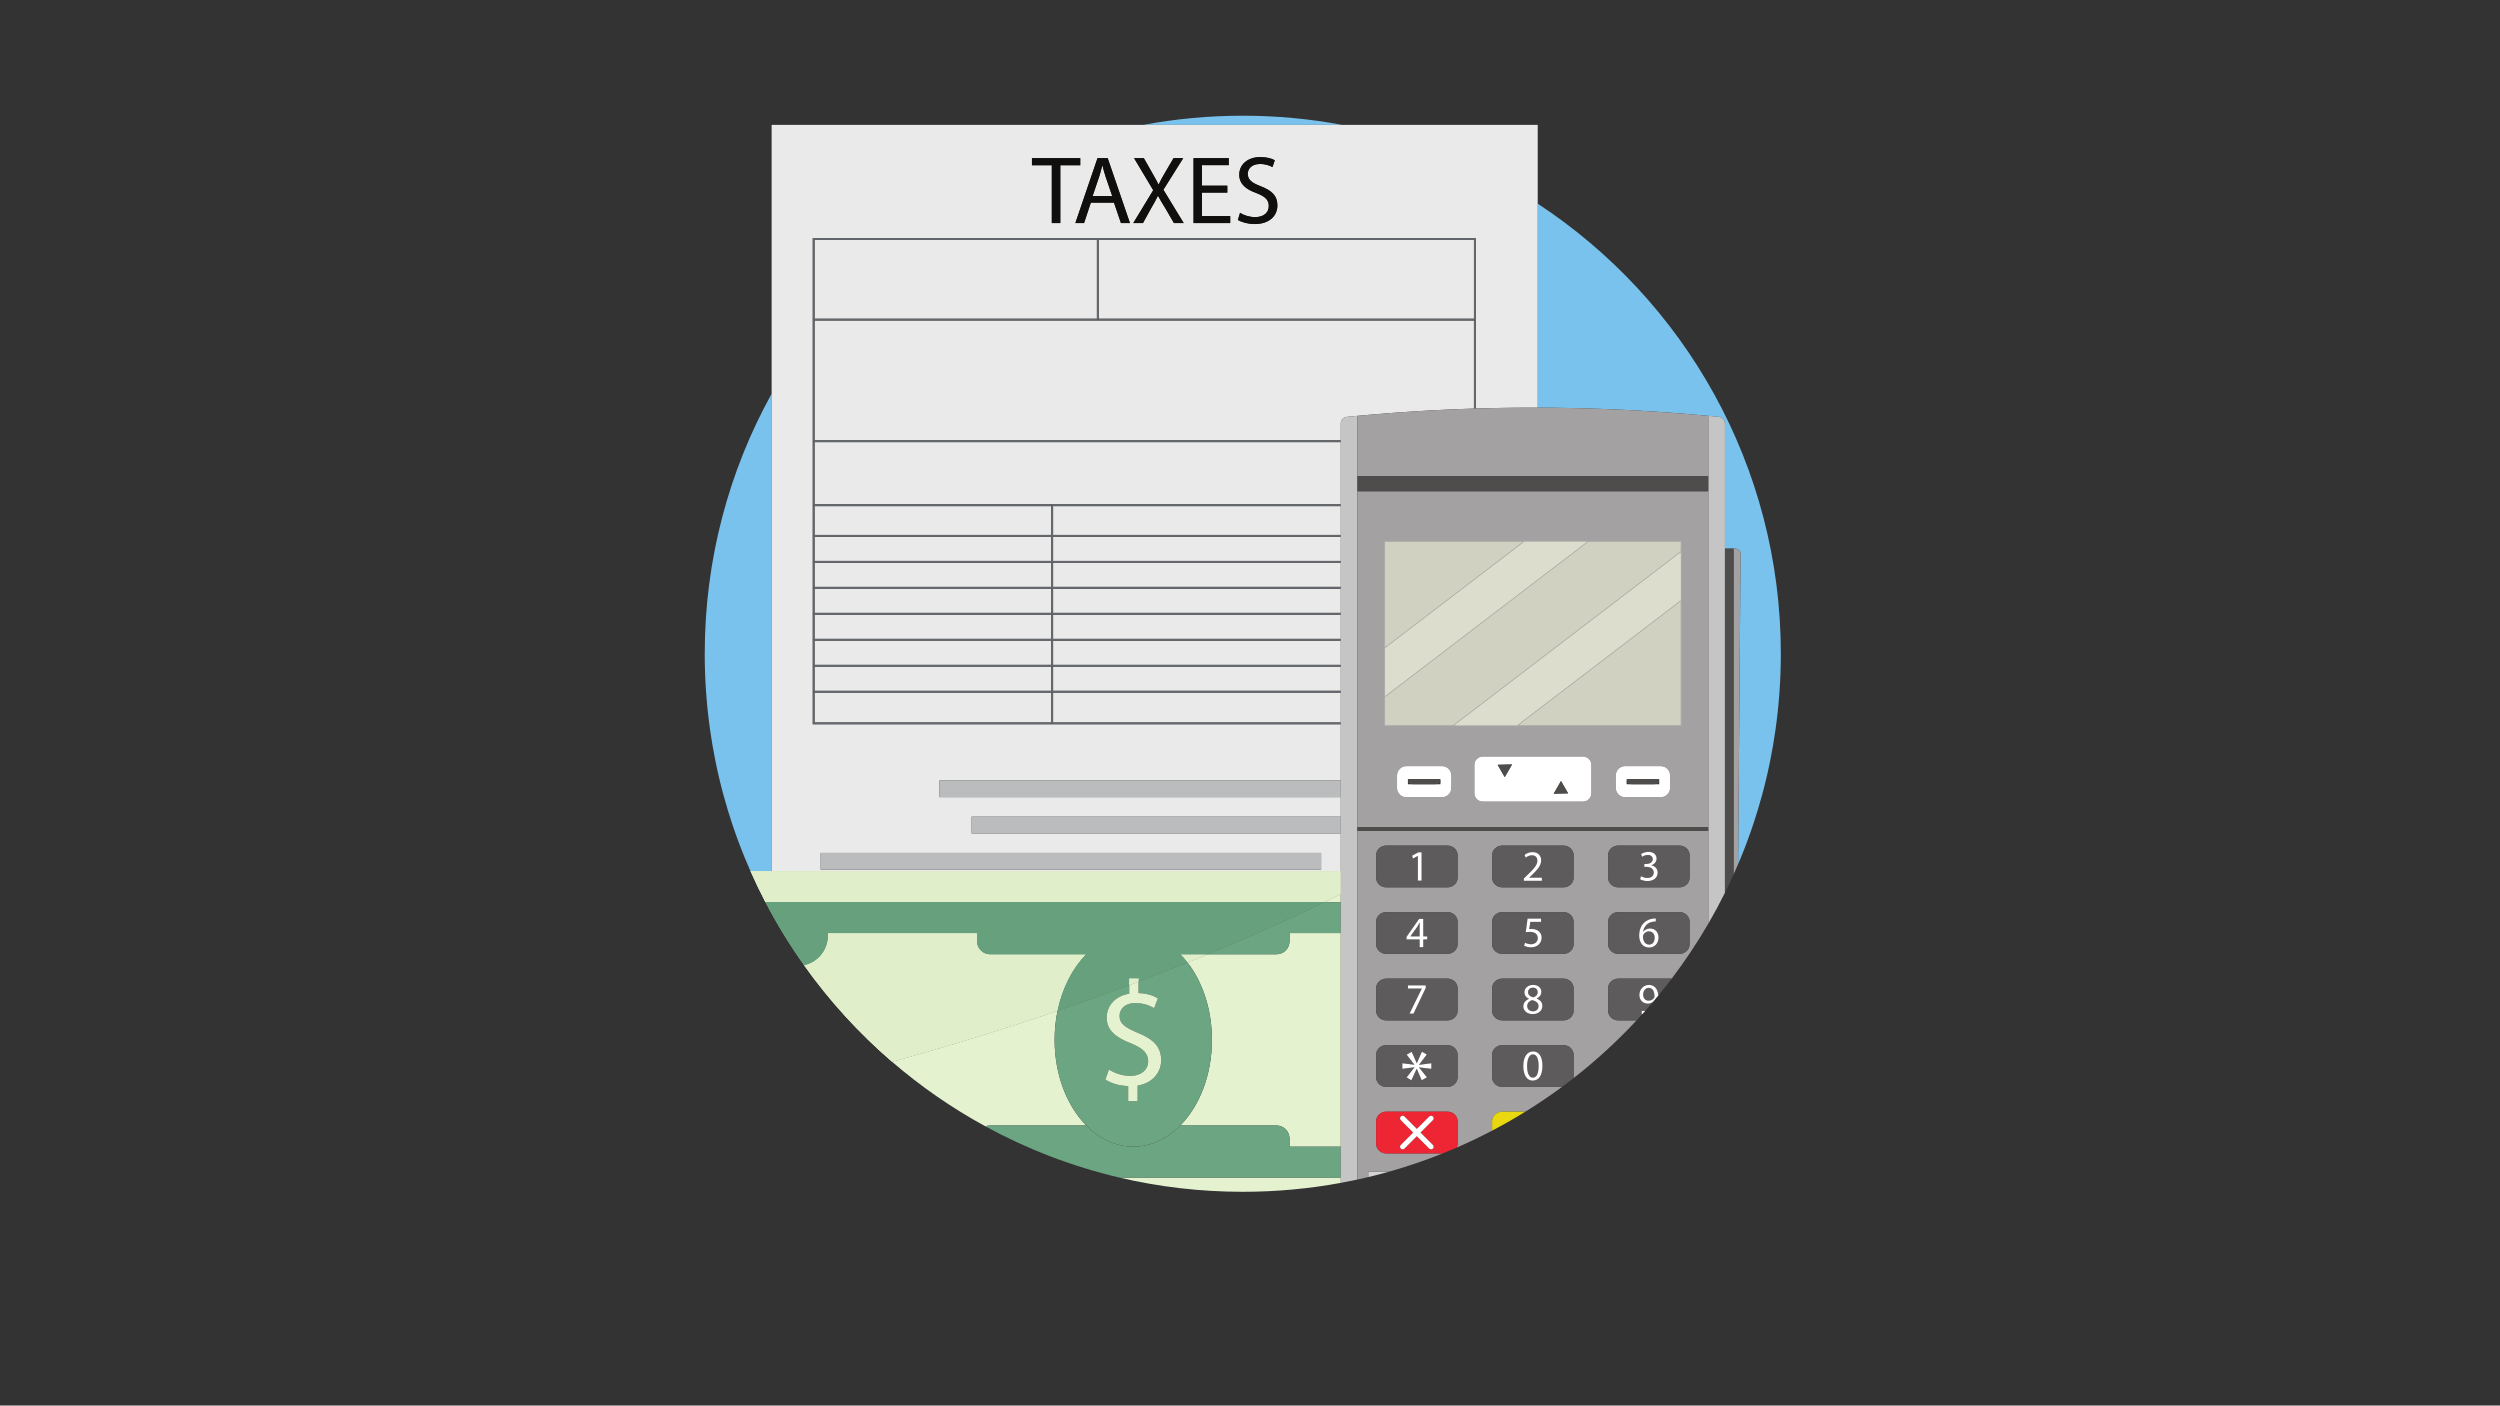 <svg xmlns="http://www.w3.org/2000/svg" xmlns:xlink="http://www.w3.org/1999/xlink" width="1366" zoomAndPan="magnify" viewBox="0 0 1024.5 576" height="768" preserveAspectRatio="xMidYMid meet" version="1.0"><rect x="0" y="0" width="1024.5" height="576" fill="#333333" stroke="none"/><defs><clipPath id="c636b53e4c"><path d="M 468 47.426 L 551 47.426 L 551 52 L 468 52 Z M 468 47.426 " clip-rule="nonzero"/></clipPath><clipPath id="1484262627"><path d="M 288.812 161 L 317 161 L 317 357 L 288.812 357 Z M 288.812 161 " clip-rule="nonzero"/></clipPath><clipPath id="a1ce6cc7bf"><path d="M 630 83 L 729.812 83 L 729.812 355 L 630 355 Z M 630 83 " clip-rule="nonzero"/></clipPath><clipPath id="908861d339"><path d="M 458 482 L 550 482 L 550 488.426 L 458 488.426 Z M 458 482 " clip-rule="nonzero"/></clipPath><clipPath id="ea2ee7bb4a"><path d="M 307.52 356.66 L 549.816 356.66 L 549.816 369.883 L 307.52 369.883 Z M 307.52 356.66 " clip-rule="nonzero"/></clipPath><clipPath id="98d0972f67"><path d="M 542.664 369.688 L 313.648 369.688 C 311.48 365.531 309.445 361.297 307.543 356.992 L 549.453 356.992 C 549.453 360.109 549.453 363.23 549.453 366.348 C 547.215 367.461 544.953 368.574 542.664 369.688 " clip-rule="nonzero"/></clipPath></defs><g clip-path="url(#c636b53e4c)"><path fill="#79c2ed" d="M 509.289 47.418 C 495.367 47.418 481.75 48.707 468.543 51.176 L 550.035 51.176 C 536.828 48.707 523.211 47.418 509.289 47.418 " fill-opacity="1" fill-rule="nonzero"/></g><g clip-path="url(#1484262627)"><path fill="#79c2ed" d="M 316.215 161.348 C 298.746 192.934 288.797 229.258 288.797 267.906 C 288.797 278.539 289.555 288.996 291.008 299.23 C 291.59 303.324 292.289 307.387 293.094 311.406 C 293.113 311.512 293.133 311.613 293.152 311.719 C 293.293 312.406 293.434 313.094 293.582 313.781 C 293.613 313.938 293.648 314.098 293.68 314.254 C 293.824 314.918 293.969 315.574 294.113 316.234 C 294.156 316.414 294.195 316.594 294.234 316.773 C 294.383 317.422 294.531 318.07 294.684 318.711 C 294.727 318.898 294.773 319.082 294.816 319.266 C 294.969 319.914 295.129 320.559 295.289 321.203 C 295.328 321.375 295.375 321.547 295.418 321.719 C 295.582 322.379 295.75 323.039 295.922 323.695 C 295.957 323.832 295.992 323.969 296.027 324.105 C 296.211 324.801 296.395 325.496 296.586 326.188 C 296.598 326.234 296.613 326.281 296.625 326.332 C 297.695 330.242 298.875 334.113 300.152 337.934 C 300.172 337.984 300.188 338.039 300.207 338.09 C 300.434 338.766 300.664 339.438 300.895 340.105 C 300.941 340.242 300.988 340.379 301.035 340.512 C 301.258 341.145 301.48 341.777 301.707 342.406 C 301.766 342.574 301.828 342.742 301.887 342.914 C 302.109 343.523 302.332 344.133 302.559 344.742 C 302.629 344.926 302.695 345.109 302.766 345.293 C 302.992 345.895 303.219 346.496 303.453 347.098 C 303.52 347.277 303.59 347.457 303.66 347.633 C 303.895 348.246 304.133 348.852 304.375 349.461 C 304.438 349.617 304.5 349.773 304.562 349.926 C 304.816 350.559 305.07 351.188 305.328 351.812 C 305.371 351.922 305.414 352.023 305.461 352.129 C 306.133 353.762 306.828 355.383 307.543 356.992 L 316.215 356.992 L 316.215 161.348 " fill-opacity="1" fill-rule="nonzero"/></g><g clip-path="url(#a1ce6cc7bf)"><path fill="#79c2ed" d="M 630.156 83.465 L 630.156 167.059 C 631.059 167.062 631.965 167.062 632.871 167.066 C 633.164 167.07 633.457 167.074 633.746 167.074 C 635.004 167.086 636.258 167.094 637.516 167.109 C 637.992 167.117 638.465 167.125 638.945 167.133 C 640.016 167.148 641.09 167.16 642.168 167.184 C 642.715 167.191 643.262 167.203 643.809 167.215 C 644.812 167.234 645.816 167.258 646.816 167.281 C 647.402 167.293 647.988 167.312 648.57 167.324 C 649.539 167.352 650.508 167.379 651.473 167.406 C 652.082 167.426 652.684 167.445 653.289 167.465 C 654.234 167.496 655.18 167.527 656.129 167.562 C 656.75 167.586 657.367 167.609 657.988 167.633 C 658.922 167.668 659.852 167.707 660.785 167.746 C 661.414 167.773 662.043 167.801 662.668 167.828 C 663.598 167.871 664.523 167.914 665.449 167.957 C 666.078 167.988 666.707 168.02 667.34 168.051 C 668.266 168.098 669.195 168.148 670.121 168.199 C 670.746 168.234 671.371 168.27 671.996 168.305 C 672.934 168.355 673.871 168.414 674.809 168.469 C 675.422 168.508 676.031 168.543 676.641 168.582 C 677.598 168.641 678.555 168.707 679.512 168.77 C 680.105 168.809 680.699 168.848 681.293 168.887 C 682.277 168.957 683.262 169.027 684.246 169.098 C 684.809 169.141 685.371 169.18 685.934 169.223 C 686.973 169.301 688.012 169.383 689.043 169.465 C 689.559 169.504 690.066 169.543 690.574 169.586 C 691.707 169.68 692.844 169.773 693.98 169.871 C 694.391 169.906 694.801 169.941 695.211 169.977 C 696.605 170.098 697.992 170.223 699.387 170.352 C 699.539 170.367 699.691 170.379 699.844 170.395 C 699.914 170.402 699.984 170.406 700.055 170.414 C 701.559 170.555 703.07 170.699 704.574 170.852 C 705.824 170.973 706.859 172.191 706.879 173.551 C 706.879 190.637 706.879 207.723 706.879 224.809 L 710.988 224.809 C 712.234 224.809 713.277 225.688 713.297 226.762 L 712.273 354.152 C 712.559 353.484 712.84 352.809 713.117 352.137 C 713.16 352.027 713.207 351.922 713.254 351.812 C 713.512 351.188 713.766 350.559 714.012 349.934 C 714.078 349.773 714.141 349.617 714.203 349.457 C 714.449 348.852 714.688 348.242 714.922 347.633 C 714.988 347.457 715.059 347.277 715.129 347.102 C 715.359 346.5 715.59 345.895 715.816 345.289 C 715.883 345.109 715.949 344.926 716.02 344.746 C 716.246 344.137 716.473 343.527 716.688 342.914 C 716.754 342.742 716.812 342.574 716.875 342.402 C 717.102 341.773 717.324 341.145 717.547 340.516 C 717.59 340.379 717.637 340.238 717.688 340.102 C 717.918 339.434 718.148 338.762 718.375 338.094 C 718.395 338.039 718.41 337.98 718.43 337.922 C 719.707 334.105 720.883 330.238 721.957 326.332 C 721.965 326.281 721.984 326.234 721.992 326.188 C 722.184 325.496 722.367 324.797 722.555 324.102 C 722.59 323.965 722.625 323.832 722.66 323.699 C 722.832 323.039 722.996 322.379 723.164 321.723 C 723.207 321.547 723.25 321.375 723.293 321.203 C 723.453 320.559 723.613 319.914 723.762 319.266 C 723.812 319.082 723.852 318.898 723.895 318.711 C 724.047 318.066 724.199 317.422 724.344 316.773 C 724.387 316.594 724.426 316.414 724.469 316.23 C 724.609 315.574 724.758 314.918 724.898 314.258 C 724.93 314.098 724.965 313.938 725 313.777 C 725.145 313.09 725.289 312.406 725.426 311.719 C 725.445 311.613 725.465 311.512 725.488 311.406 C 726.293 307.387 726.988 303.324 727.57 299.23 C 729.027 288.996 729.785 278.539 729.785 267.906 C 729.785 190.758 690.16 122.867 630.156 83.465 " fill-opacity="1" fill-rule="nonzero"/></g><path fill="#e9eae9" d="M 339.277 219.211 L 430.793 219.211 L 430.793 207.422 L 333.824 207.422 L 333.824 219.211 L 339.277 219.211 " fill-opacity="1" fill-rule="nonzero"/><path fill="#e9eae9" d="M 339.277 240.504 L 430.793 240.504 L 430.793 230.617 L 333.824 230.617 L 333.824 240.504 L 339.277 240.504 " fill-opacity="1" fill-rule="nonzero"/><path fill="#e9eae9" d="M 556.488 170.395 C 556.641 170.379 556.793 170.367 556.949 170.352 C 558.336 170.223 559.73 170.098 561.121 169.977 C 561.531 169.941 561.941 169.906 562.352 169.871 C 563.488 169.773 564.621 169.68 565.758 169.586 C 566.27 169.543 566.777 169.504 567.285 169.465 C 568.324 169.383 569.359 169.301 570.398 169.223 C 570.961 169.18 571.523 169.141 572.086 169.098 C 573.07 169.027 574.055 168.957 575.039 168.887 C 575.633 168.848 576.227 168.809 576.82 168.77 C 577.777 168.707 578.734 168.641 579.691 168.582 C 580.301 168.543 580.914 168.508 581.527 168.469 C 582.465 168.414 583.398 168.355 584.336 168.305 C 584.961 168.27 585.59 168.234 586.215 168.199 C 587.141 168.148 588.07 168.098 588.996 168.051 C 589.625 168.02 590.254 167.988 590.883 167.957 C 591.812 167.914 592.738 167.871 593.664 167.828 C 594.293 167.801 594.918 167.773 595.547 167.746 C 596.48 167.707 597.414 167.668 598.344 167.633 C 598.965 167.609 599.586 167.586 600.203 167.562 C 601.148 167.527 602.098 167.496 603.043 167.465 C 603.367 167.457 603.695 167.441 604.023 167.434 L 604.023 131.367 L 333.824 131.367 L 333.824 180.422 L 549.453 180.422 C 549.453 178.133 549.453 175.84 549.453 173.551 C 549.473 172.191 550.512 170.973 551.758 170.852 C 553.266 170.699 554.773 170.555 556.277 170.414 C 556.348 170.406 556.418 170.402 556.488 170.395 " fill-opacity="1" fill-rule="nonzero"/><path fill="#e9eae9" d="M 339.656 296.055 L 430.793 296.055 L 430.793 283.855 L 333.824 283.855 L 333.824 296.055 L 339.656 296.055 " fill-opacity="1" fill-rule="nonzero"/><path fill="#e9eae9" d="M 339.277 251.152 L 430.793 251.152 L 430.793 241.266 L 333.824 241.266 L 333.824 251.152 L 339.277 251.152 " fill-opacity="1" fill-rule="nonzero"/><path fill="#e9eae9" d="M 339.277 261.801 L 430.793 261.801 L 430.793 251.914 L 333.824 251.914 L 333.824 261.801 L 339.277 261.801 " fill-opacity="1" fill-rule="nonzero"/><path fill="#e9eae9" d="M 339.277 283.098 L 430.793 283.098 L 430.793 273.207 L 333.824 273.207 L 333.824 283.098 L 339.277 283.098 " fill-opacity="1" fill-rule="nonzero"/><path fill="#e9eae9" d="M 604.023 130.609 L 604.023 98.324 L 450.27 98.324 L 450.27 130.609 L 604.023 130.609 " fill-opacity="1" fill-rule="nonzero"/><path fill="#e9eae9" d="M 339.277 130.609 L 449.508 130.609 L 449.508 98.324 L 333.824 98.324 L 333.824 130.609 L 339.277 130.609 " fill-opacity="1" fill-rule="nonzero"/><path fill="#e9eae9" d="M 339.277 272.449 L 430.793 272.449 L 430.793 262.562 L 333.824 262.562 L 333.824 272.449 L 339.277 272.449 " fill-opacity="1" fill-rule="nonzero"/><path fill="#e9eae9" d="M 428.727 64.797 L 442.691 64.797 L 442.691 67.719 L 434.52 67.719 L 434.52 91.418 L 431.027 91.418 L 431.027 67.719 L 422.895 67.719 L 422.895 64.797 L 428.727 64.797 M 472.273 71.035 C 473.262 72.773 474.016 74.121 474.73 75.539 L 474.852 75.539 C 475.605 73.961 476.277 72.734 477.27 71.035 L 480.922 64.797 L 484.891 64.797 L 476.754 77.754 L 485.086 91.418 L 481.082 91.418 L 477.668 85.535 C 476.277 83.281 475.406 81.82 474.574 80.281 L 474.496 80.281 C 473.738 81.82 472.984 83.242 471.598 85.574 L 468.383 91.418 L 464.414 91.418 L 472.59 77.949 L 464.734 64.797 L 468.738 64.797 L 472.273 71.035 M 490.723 64.797 L 503.551 64.797 L 503.551 67.68 L 492.559 67.68 L 492.559 76.094 L 502.953 76.094 L 502.953 78.938 L 492.559 78.938 L 492.559 88.539 L 504.145 88.539 L 504.145 91.418 L 489.109 91.418 L 489.109 64.797 L 490.723 64.797 M 516.492 64.363 C 519.23 64.363 521.215 64.996 522.406 65.664 L 521.453 68.469 C 520.582 67.992 518.797 67.203 516.375 67.203 C 512.727 67.203 511.336 69.379 511.336 71.195 C 511.336 73.684 512.961 74.906 516.652 76.328 C 521.176 78.066 523.477 80.242 523.477 84.148 C 523.477 88.262 520.422 91.816 514.113 91.816 C 511.535 91.816 508.719 91.066 507.289 90.117 L 508.16 87.234 C 509.711 88.184 511.969 88.973 514.352 88.973 C 517.883 88.973 519.945 87.117 519.945 84.43 C 519.945 81.941 518.516 80.516 514.906 79.137 C 510.543 77.594 507.844 75.344 507.844 71.59 C 507.844 67.441 511.297 64.363 516.492 64.363 M 459.367 91.418 L 456.508 83.047 L 447.023 83.047 L 444.25 91.418 L 440.676 91.418 L 449.762 64.797 L 453.93 64.797 L 463.055 91.418 L 459.367 91.418 M 336.309 349.539 L 541.391 349.539 L 541.391 356.383 L 336.309 356.383 L 336.309 349.539 M 549.453 356.992 C 549.453 351.836 549.453 346.68 549.453 341.527 L 398.176 341.527 L 398.176 334.68 L 549.453 334.68 C 549.453 332.008 549.453 329.336 549.453 326.664 L 385 326.664 L 385 319.82 L 549.453 319.82 C 549.453 312.152 549.453 304.484 549.453 296.816 L 333.062 296.816 L 333.062 97.562 L 604.785 97.562 L 604.785 167.41 L 604.859 167.406 C 605.824 167.379 606.793 167.352 607.762 167.324 C 608.348 167.312 608.93 167.293 609.516 167.281 C 610.52 167.258 611.52 167.234 612.523 167.215 C 613.07 167.203 613.617 167.191 614.168 167.184 C 615.242 167.16 616.316 167.148 617.391 167.133 C 617.867 167.125 618.344 167.117 618.816 167.109 C 620.074 167.094 621.328 167.086 622.586 167.074 C 622.879 167.074 623.172 167.07 623.465 167.066 C 625.695 167.055 627.926 167.051 630.156 167.059 L 630.156 51.176 L 316.215 51.176 L 316.215 356.992 L 549.453 356.992 " fill-opacity="1" fill-rule="nonzero"/><path fill="#e9eae9" d="M 339.277 229.859 L 430.793 229.859 L 430.793 219.973 L 333.824 219.973 L 333.824 229.859 L 339.277 229.859 " fill-opacity="1" fill-rule="nonzero"/><path fill="#e9eae9" d="M 339.277 181.184 L 333.824 181.184 L 333.824 206.66 L 549.453 206.66 C 549.453 198.168 549.453 189.676 549.453 181.184 L 339.277 181.184 " fill-opacity="1" fill-rule="nonzero"/><path fill="#e9eae9" d="M 431.555 262.562 L 431.555 272.449 L 549.453 272.449 C 549.453 269.152 549.453 265.855 549.453 262.562 L 431.555 262.562 " fill-opacity="1" fill-rule="nonzero"/><path fill="#e9eae9" d="M 431.555 273.207 L 431.555 283.098 L 549.453 283.098 C 549.453 279.801 549.453 276.504 549.453 273.207 L 431.555 273.207 " fill-opacity="1" fill-rule="nonzero"/><path fill="#e9eae9" d="M 431.555 283.855 L 431.555 296.055 L 549.453 296.055 C 549.453 291.988 549.453 287.922 549.453 283.855 L 431.555 283.855 " fill-opacity="1" fill-rule="nonzero"/><path fill="#e9eae9" d="M 431.555 251.914 L 431.555 261.801 L 549.453 261.801 C 549.453 258.504 549.453 255.207 549.453 251.914 L 431.555 251.914 " fill-opacity="1" fill-rule="nonzero"/><path fill="#e9eae9" d="M 431.555 207.422 L 431.555 219.211 L 549.453 219.211 C 549.453 215.281 549.453 211.352 549.453 207.422 L 431.555 207.422 " fill-opacity="1" fill-rule="nonzero"/><path fill="#e9eae9" d="M 431.555 241.266 L 431.555 251.152 L 549.453 251.152 C 549.453 247.855 549.453 244.562 549.453 241.266 L 431.555 241.266 " fill-opacity="1" fill-rule="nonzero"/><path fill="#e9eae9" d="M 431.555 230.617 L 431.555 240.504 L 549.453 240.504 C 549.453 237.211 549.453 233.914 549.453 230.617 L 431.555 230.617 " fill-opacity="1" fill-rule="nonzero"/><path fill="#e9eae9" d="M 431.555 219.973 L 431.555 229.859 L 549.453 229.859 C 549.453 226.562 549.453 223.266 549.453 219.973 L 431.555 219.973 " fill-opacity="1" fill-rule="nonzero"/><path fill="#e9eae9" d="M 453.176 72.695 C 452.582 70.957 452.184 69.379 451.789 67.836 L 451.707 67.836 C 451.312 69.418 450.875 71.035 450.359 72.656 L 447.738 80.359 L 455.793 80.359 L 453.176 72.695 " fill-opacity="1" fill-rule="nonzero"/><path fill="#65686d" d="M 431.555 296.055 L 431.555 296.438 L 430.793 296.438 L 430.793 296.055 L 333.824 296.055 L 333.824 283.855 L 333.441 283.855 L 333.441 283.098 L 333.824 283.098 L 333.824 273.207 L 333.441 273.207 L 333.441 272.449 L 333.824 272.449 L 333.824 262.562 L 333.441 262.562 L 333.441 261.801 L 333.824 261.801 L 333.824 251.914 L 333.441 251.914 L 333.441 251.152 L 333.824 251.152 L 333.824 241.266 L 333.441 241.266 L 333.441 240.504 L 333.824 240.504 L 333.824 230.617 L 333.441 230.617 L 333.441 229.859 L 333.824 229.859 L 333.824 219.973 L 333.441 219.973 L 333.441 219.211 L 333.824 219.211 L 333.824 207.422 L 333.441 207.422 L 333.441 206.66 L 333.824 206.66 L 333.824 181.184 L 333.441 181.184 L 333.441 180.422 L 333.824 180.422 L 333.824 131.367 L 333.441 131.367 L 333.441 130.609 L 333.824 130.609 L 333.824 98.324 L 449.508 98.324 L 449.508 97.945 L 450.27 97.945 L 450.27 98.324 L 604.023 98.324 L 604.023 130.609 L 604.402 130.609 L 604.402 131.367 L 604.023 131.367 L 604.023 167.434 C 604.277 167.426 604.531 167.418 604.785 167.41 L 604.785 97.562 L 333.062 97.562 L 333.062 296.816 L 549.453 296.816 C 549.453 296.562 549.453 296.309 549.453 296.055 L 431.555 296.055 " fill-opacity="1" fill-rule="nonzero"/><path fill="#65686d" d="M 604.402 130.609 L 450.27 130.609 L 450.27 130.988 L 449.508 130.988 L 449.508 130.609 L 333.441 130.609 L 333.441 131.367 L 604.402 131.367 L 604.402 130.609 " fill-opacity="1" fill-rule="nonzero"/><path fill="#65686d" d="M 449.508 130.988 L 450.27 130.988 L 450.27 97.945 L 449.508 97.945 L 449.508 130.988 " fill-opacity="1" fill-rule="nonzero"/><path fill="#65686d" d="M 339.277 180.422 L 333.441 180.422 L 333.441 181.184 L 549.453 181.184 C 549.453 180.93 549.453 180.676 549.453 180.422 L 339.277 180.422 " fill-opacity="1" fill-rule="nonzero"/><path fill="#65686d" d="M 339.277 206.66 L 333.441 206.66 L 333.441 207.422 L 430.793 207.422 L 430.793 207.043 L 431.555 207.043 L 431.555 207.422 L 549.453 207.422 C 549.453 207.168 549.453 206.914 549.453 206.66 L 339.277 206.66 " fill-opacity="1" fill-rule="nonzero"/><path fill="#65686d" d="M 431.555 272.449 L 431.555 262.562 L 430.793 262.562 L 430.793 272.449 L 431.555 272.449 " fill-opacity="1" fill-rule="nonzero"/><path fill="#65686d" d="M 431.555 261.801 L 431.555 251.914 L 430.793 251.914 L 430.793 261.801 L 431.555 261.801 " fill-opacity="1" fill-rule="nonzero"/><path fill="#65686d" d="M 431.555 240.504 L 431.555 230.617 L 430.793 230.617 L 430.793 240.504 L 431.555 240.504 " fill-opacity="1" fill-rule="nonzero"/><path fill="#65686d" d="M 431.555 229.859 L 431.555 219.973 L 430.793 219.973 L 430.793 229.859 L 431.555 229.859 " fill-opacity="1" fill-rule="nonzero"/><path fill="#65686d" d="M 431.555 219.211 L 431.555 207.043 L 430.793 207.043 L 430.793 219.211 L 431.555 219.211 " fill-opacity="1" fill-rule="nonzero"/><path fill="#65686d" d="M 431.555 251.152 L 431.555 241.266 L 430.793 241.266 L 430.793 251.152 L 431.555 251.152 " fill-opacity="1" fill-rule="nonzero"/><path fill="#65686d" d="M 431.555 283.098 L 431.555 273.207 L 430.793 273.207 L 430.793 283.098 L 431.555 283.098 " fill-opacity="1" fill-rule="nonzero"/><path fill="#65686d" d="M 430.793 296.438 L 431.555 296.438 L 431.555 283.855 L 430.793 283.855 L 430.793 296.438 " fill-opacity="1" fill-rule="nonzero"/><path fill="#65686d" d="M 431.555 219.211 L 333.441 219.211 L 333.441 219.973 L 549.453 219.973 C 549.453 219.719 549.453 219.465 549.453 219.211 L 431.555 219.211 " fill-opacity="1" fill-rule="nonzero"/><path fill="#65686d" d="M 431.555 229.859 L 333.441 229.859 L 333.441 230.617 L 549.453 230.617 C 549.453 230.363 549.453 230.113 549.453 229.859 L 431.555 229.859 " fill-opacity="1" fill-rule="nonzero"/><path fill="#65686d" d="M 431.555 240.504 L 333.441 240.504 L 333.441 241.266 L 549.453 241.266 C 549.453 241.012 549.453 240.758 549.453 240.504 L 431.555 240.504 " fill-opacity="1" fill-rule="nonzero"/><path fill="#65686d" d="M 431.555 251.152 L 333.441 251.152 L 333.441 251.914 L 549.453 251.914 C 549.453 251.66 549.453 251.406 549.453 251.152 L 431.555 251.152 " fill-opacity="1" fill-rule="nonzero"/><path fill="#65686d" d="M 431.555 261.801 L 333.441 261.801 L 333.441 262.562 L 549.453 262.562 C 549.453 262.309 549.453 262.055 549.453 261.801 L 431.555 261.801 " fill-opacity="1" fill-rule="nonzero"/><path fill="#65686d" d="M 431.555 272.449 L 333.441 272.449 L 333.441 273.207 L 549.453 273.207 C 549.453 272.953 549.453 272.703 549.453 272.449 L 431.555 272.449 " fill-opacity="1" fill-rule="nonzero"/><path fill="#65686d" d="M 431.555 283.098 L 333.441 283.098 L 333.441 283.855 L 549.453 283.855 C 549.453 283.602 549.453 283.352 549.453 283.098 L 431.555 283.098 " fill-opacity="1" fill-rule="nonzero"/><path fill="#bbbcbd" d="M 385 319.82 L 385 326.664 L 549.453 326.664 C 549.453 324.383 549.453 322.102 549.453 319.82 L 385 319.82 " fill-opacity="1" fill-rule="nonzero"/><path fill="#bbbcbd" d="M 398.176 334.68 L 398.176 341.527 L 549.453 341.527 C 549.453 339.242 549.453 336.961 549.453 334.68 L 398.176 334.68 " fill-opacity="1" fill-rule="nonzero"/><path fill="#bbbcbd" d="M 541.391 356.383 L 541.391 349.539 L 336.309 349.539 L 336.309 356.383 L 541.391 356.383 " fill-opacity="1" fill-rule="nonzero"/><path fill="#100f0d" d="M 422.895 67.719 L 431.027 67.719 L 431.027 91.418 L 434.52 91.418 L 434.52 67.719 L 442.691 67.719 L 442.691 64.797 L 422.895 64.797 L 422.895 67.719 " fill-opacity="1" fill-rule="nonzero"/><path fill="#100f0d" d="M 453.574 80.359 L 447.738 80.359 L 450.359 72.656 C 450.875 71.035 451.312 69.418 451.707 67.836 L 451.789 67.836 C 452.184 69.379 452.582 70.957 453.176 72.695 L 455.793 80.359 Z M 453.93 64.797 L 449.762 64.797 L 440.676 91.418 L 444.25 91.418 L 447.023 83.047 L 456.508 83.047 L 459.367 91.418 L 463.055 91.418 L 453.93 64.797 " fill-opacity="1" fill-rule="nonzero"/><path fill="#100f0d" d="M 472.59 77.949 L 464.414 91.418 L 468.383 91.418 L 471.598 85.574 C 472.984 83.242 473.742 81.82 474.496 80.281 L 474.574 80.281 C 475.406 81.82 476.281 83.281 477.668 85.535 L 481.082 91.418 L 485.086 91.418 L 476.754 77.754 L 484.891 64.797 L 480.922 64.797 L 477.27 71.035 C 476.281 72.734 475.605 73.961 474.852 75.539 L 474.73 75.539 C 474.016 74.121 473.262 72.773 472.273 71.035 L 468.738 64.797 L 464.734 64.797 L 472.59 77.949 " fill-opacity="1" fill-rule="nonzero"/><path fill="#100f0d" d="M 489.109 91.418 L 504.145 91.418 L 504.145 88.539 L 492.559 88.539 L 492.559 78.938 L 502.953 78.938 L 502.953 76.094 L 492.559 76.094 L 492.559 67.68 L 503.551 67.68 L 503.551 64.797 L 489.109 64.797 L 489.109 91.418 " fill-opacity="1" fill-rule="nonzero"/><path fill="#100f0d" d="M 507.844 71.59 C 507.844 75.344 510.543 77.594 514.906 79.137 C 518.516 80.516 519.945 81.941 519.945 84.43 C 519.945 87.117 517.883 88.973 514.352 88.973 C 511.969 88.973 509.711 88.184 508.16 87.234 L 507.289 90.117 C 508.719 91.066 511.535 91.816 514.113 91.816 C 520.422 91.816 523.477 88.262 523.477 84.148 C 523.477 80.242 521.176 78.066 516.652 76.328 C 512.961 74.906 511.336 73.684 511.336 71.195 C 511.336 69.379 512.727 67.203 516.375 67.203 C 518.797 67.203 520.582 67.992 521.453 68.469 L 522.406 65.664 C 521.215 64.992 519.23 64.363 516.492 64.363 C 511.297 64.363 507.844 67.441 507.844 71.59 " fill-opacity="1" fill-rule="nonzero"/><g clip-path="url(#908861d339)"><path fill="#e5f2cf" d="M 549.453 482.59 L 458.801 482.59 C 475.016 486.391 491.918 488.398 509.289 488.398 C 523.008 488.398 536.43 487.145 549.453 484.746 C 549.453 484.027 549.453 483.309 549.453 482.59 " fill-opacity="1" fill-rule="nonzero"/></g><path fill="#e5f2cf" d="M 549.453 369.688 C 549.453 368.574 549.453 367.461 549.453 366.348 C 547.215 367.461 544.953 368.574 542.664 369.688 L 549.453 369.688 " fill-opacity="1" fill-rule="nonzero"/><path fill="#e5f2cf" d="M 405.754 461.215 L 445.137 461.215 C 437.266 453.234 432.176 440.496 432.176 426.137 C 432.176 422 432.598 417.996 433.387 414.199 C 428.199 415.977 422.957 417.734 417.664 419.461 C 399.953 425.238 382.516 430.449 365.527 435.086 C 377.277 445.199 390.105 454.098 403.816 461.578 C 404.418 461.348 405.07 461.215 405.754 461.215 " fill-opacity="1" fill-rule="nonzero"/><path fill="#e5f2cf" d="M 528.453 385.691 C 528.453 388.656 526.047 391.062 523.078 391.062 L 494.848 391.062 C 492.133 392.184 489.387 393.301 486.621 394.414 C 492.801 402.387 496.656 413.652 496.656 426.137 C 496.656 440.496 491.562 453.234 483.695 461.215 L 523.078 461.215 C 526.047 461.215 528.453 463.617 528.453 466.586 L 528.453 469.895 L 549.453 469.895 C 549.453 440.727 549.453 411.555 549.453 382.379 L 528.453 382.379 L 528.453 385.691 " fill-opacity="1" fill-rule="nonzero"/><path fill="#6ba581" d="M 549.453 482.59 C 549.453 478.359 549.453 474.129 549.453 469.895 L 528.453 469.895 L 528.453 466.59 C 528.453 463.617 526.047 461.215 523.078 461.215 L 483.695 461.215 C 478.316 466.668 471.645 469.895 464.414 469.895 C 457.188 469.895 450.512 466.668 445.137 461.215 L 405.754 461.215 C 405.07 461.215 404.418 461.348 403.816 461.578 C 420.898 470.906 439.355 478.035 458.801 482.59 L 549.453 482.59 " fill-opacity="1" fill-rule="nonzero"/><path fill="#6ba581" d="M 494.848 391.062 L 523.078 391.062 C 526.047 391.062 528.453 388.656 528.453 385.691 L 528.453 382.379 L 549.453 382.379 C 549.453 378.148 549.453 373.918 549.453 369.688 L 542.664 369.688 C 527.773 376.906 511.773 384.07 494.848 391.062 " fill-opacity="1" fill-rule="nonzero"/><path fill="#6ba581" d="M 496.656 426.137 C 496.656 413.652 492.801 402.387 486.621 394.414 C 480.059 397.059 473.367 399.672 466.555 402.25 L 466.555 406.973 C 470.223 407.094 472.73 408.07 474.504 409.109 L 472.973 413.148 C 471.691 412.414 469.188 411.066 465.27 411.066 C 460.562 411.066 458.789 413.879 458.789 416.324 C 458.789 419.5 461.051 421.094 466.371 423.293 C 472.668 425.859 475.848 429.043 475.848 434.484 C 475.848 439.312 472.484 443.836 466.188 444.879 L 466.188 451.234 L 462.336 451.234 L 462.336 445.062 C 458.789 445 455.121 443.898 452.984 442.371 L 454.449 438.277 C 456.648 439.742 459.832 440.906 463.254 440.906 C 467.594 440.906 470.527 438.395 470.527 434.91 C 470.527 431.551 468.145 429.473 463.617 427.633 C 457.383 425.191 453.531 422.375 453.531 417.059 C 453.531 411.984 457.141 408.133 462.766 407.215 L 462.766 403.676 C 453.191 407.262 443.391 410.773 433.387 414.199 C 432.598 417.996 432.176 422 432.176 426.137 C 432.176 440.496 437.266 453.234 445.137 461.215 C 450.512 466.668 457.188 469.895 464.414 469.895 C 471.645 469.895 478.316 466.668 483.695 461.215 C 491.562 453.234 496.656 440.496 496.656 426.137 " fill-opacity="1" fill-rule="nonzero"/><path fill="#e5f2cf" d="M 453.531 417.059 C 453.531 422.375 457.383 425.191 463.617 427.633 C 468.145 429.473 470.527 431.551 470.527 434.91 C 470.527 438.395 467.594 440.906 463.254 440.906 C 459.832 440.906 456.648 439.742 454.449 438.277 L 452.984 442.371 C 455.121 443.898 458.789 445 462.336 445.062 L 462.336 451.234 L 466.188 451.234 L 466.188 444.879 C 472.484 443.836 475.848 439.312 475.848 434.484 C 475.848 429.043 472.668 425.859 466.371 423.293 C 461.051 421.094 458.789 419.5 458.789 416.324 C 458.789 413.879 460.562 411.066 465.27 411.066 C 469.188 411.066 471.691 412.414 472.973 413.148 L 474.504 409.109 C 472.73 408.07 470.223 407.094 466.555 406.973 L 466.555 402.25 C 465.297 402.727 464.031 403.203 462.766 403.676 L 462.766 407.215 C 457.141 408.133 453.531 411.984 453.531 417.059 " fill-opacity="1" fill-rule="nonzero"/><path fill="#e5f2cf" d="M 542.664 369.688 C 544.953 368.574 547.215 367.461 549.453 366.348 C 549.453 363.23 549.453 360.109 549.453 356.992 L 307.543 356.992 C 309.445 361.297 311.48 365.531 313.648 369.688 L 542.664 369.688 " fill-opacity="1" fill-rule="nonzero"/><g clip-path="url(#ea2ee7bb4a)"><g clip-path="url(#98d0972f67)"><path fill="#e0eeca" d="M 307.543 369.688 L 549.453 369.688 L 549.453 356.992 L 307.543 356.992 Z M 307.543 369.688 " fill-opacity="1" fill-rule="nonzero"/></g></g><path fill="#e5f2cf" d="M 494.848 391.062 L 483.695 391.062 C 484.719 392.102 485.695 393.219 486.621 394.414 C 489.387 393.301 492.133 392.184 494.848 391.062 " fill-opacity="1" fill-rule="nonzero"/><path fill="#e0eeca" d="M 486.621 394.414 C 485.695 393.219 484.719 392.102 483.695 391.062 L 494.848 391.062 C 492.133 392.184 489.387 393.301 486.621 394.414 " fill-opacity="1" fill-rule="nonzero"/><path fill="#e5f2cf" d="M 417.664 419.461 C 422.957 417.734 428.199 415.977 433.387 414.199 C 435.34 404.832 439.535 396.742 445.137 391.062 L 405.754 391.062 C 402.785 391.062 400.379 388.656 400.379 385.691 L 400.379 382.379 L 339.172 382.379 C 339.207 382.746 339.223 383.113 339.223 383.488 C 339.223 389.41 335.035 394.352 329.461 395.512 C 339.848 410.125 351.969 423.414 365.527 435.086 C 382.516 430.449 399.953 425.238 417.664 419.461 " fill-opacity="1" fill-rule="nonzero"/><path fill="#e0eeca" d="M 365.527 435.086 C 351.969 423.414 339.848 410.125 329.461 395.512 C 335.035 394.352 339.223 389.41 339.223 383.488 C 339.223 383.113 339.207 382.746 339.172 382.379 L 400.379 382.379 L 400.379 385.691 C 400.379 388.656 402.785 391.062 405.754 391.062 L 445.137 391.062 C 439.535 396.742 435.34 404.832 433.387 414.199 C 428.199 415.977 422.957 417.734 417.664 419.461 C 399.953 425.238 382.516 430.449 365.527 435.086 " fill-opacity="1" fill-rule="nonzero"/><path fill="#6ba581" d="M 339.223 383.488 C 339.223 383.113 339.207 382.746 339.172 382.379 L 400.379 382.379 L 400.379 385.691 C 400.379 388.656 402.785 391.062 405.754 391.062 L 445.137 391.062 C 439.535 396.742 435.34 404.832 433.387 414.199 C 443.391 410.773 453.191 407.262 462.766 403.676 L 462.766 401.039 L 466.555 401.039 L 466.555 402.25 C 473.367 399.672 480.059 397.059 486.621 394.414 C 485.695 393.219 484.719 392.102 483.695 391.062 L 494.848 391.062 C 511.773 384.07 527.773 376.906 542.664 369.688 L 313.648 369.688 C 318.336 378.676 323.625 387.301 329.461 395.512 C 335.035 394.352 339.223 389.41 339.223 383.488 " fill-opacity="1" fill-rule="nonzero"/><path fill="#66a07d" d="M 433.387 414.199 C 435.34 404.832 439.535 396.742 445.137 391.062 L 405.754 391.062 C 402.785 391.062 400.379 388.656 400.379 385.691 L 400.379 382.379 L 339.172 382.379 C 339.207 382.746 339.223 383.113 339.223 383.488 C 339.223 389.41 335.035 394.352 329.461 395.512 C 323.625 387.301 318.336 378.676 313.648 369.688 L 542.664 369.688 C 527.773 376.906 511.773 384.07 494.848 391.062 L 483.695 391.062 C 484.719 392.102 485.695 393.219 486.621 394.414 C 480.059 397.059 473.367 399.672 466.555 402.25 L 466.555 401.039 L 462.766 401.039 L 462.766 403.676 C 453.191 407.262 443.391 410.773 433.387 414.199 " fill-opacity="1" fill-rule="nonzero"/><path fill="#e5f2cf" d="M 466.555 401.039 L 462.766 401.039 L 462.766 403.676 C 464.031 403.203 465.297 402.727 466.555 402.25 L 466.555 401.039 " fill-opacity="1" fill-rule="nonzero"/><path fill="#e0eeca" d="M 462.766 403.676 L 462.766 401.039 L 466.555 401.039 L 466.555 402.25 C 465.297 402.727 464.031 403.203 462.766 403.676 " fill-opacity="1" fill-rule="nonzero"/><path fill="#a3a1a1" d="M 710.988 224.809 L 710.402 224.809 L 710.402 358.422 C 711.043 357.008 711.664 355.586 712.273 354.152 L 713.297 226.762 C 713.277 225.688 712.234 224.809 710.988 224.809 " fill-opacity="1" fill-rule="nonzero"/><path fill="#c6c5c5" d="M 670.121 168.199 C 670.746 168.234 671.371 168.27 671.996 168.305 C 671.371 168.27 670.746 168.234 670.121 168.199 " fill-opacity="1" fill-rule="nonzero"/><path fill="#c6c5c5" d="M 674.809 168.469 C 675.422 168.508 676.031 168.543 676.641 168.582 C 676.031 168.543 675.422 168.508 674.809 168.469 " fill-opacity="1" fill-rule="nonzero"/><path fill="#c6c5c5" d="M 679.512 168.77 C 680.105 168.809 680.699 168.848 681.293 168.887 C 680.699 168.848 680.105 168.809 679.512 168.77 " fill-opacity="1" fill-rule="nonzero"/><path fill="#c6c5c5" d="M 665.449 167.957 C 666.078 167.988 666.707 168.02 667.34 168.051 C 666.707 168.02 666.078 167.988 665.449 167.957 " fill-opacity="1" fill-rule="nonzero"/><path fill="#c6c5c5" d="M 642.168 167.184 C 642.715 167.191 643.262 167.203 643.809 167.215 C 643.262 167.203 642.715 167.191 642.168 167.184 " fill-opacity="1" fill-rule="nonzero"/><path fill="#c6c5c5" d="M 632.871 167.066 C 633.164 167.07 633.457 167.074 633.746 167.074 C 633.457 167.074 633.164 167.07 632.871 167.066 " fill-opacity="1" fill-rule="nonzero"/><path fill="#c6c5c5" d="M 651.473 167.406 C 652.082 167.426 652.684 167.445 653.289 167.465 C 652.684 167.445 652.082 167.426 651.473 167.406 " fill-opacity="1" fill-rule="nonzero"/><path fill="#c6c5c5" d="M 646.816 167.281 C 647.402 167.293 647.988 167.312 648.57 167.324 C 647.988 167.312 647.402 167.293 646.816 167.281 " fill-opacity="1" fill-rule="nonzero"/><path fill="#c6c5c5" d="M 706.879 173.551 C 706.859 172.191 705.824 170.973 704.574 170.852 C 703.07 170.699 701.559 170.555 700.055 170.414 C 700.055 178.66 700.055 186.906 700.055 195.152 C 700.055 197.211 700.055 199.266 700.055 201.32 C 700.055 247.18 700.055 293.043 700.055 338.902 C 700.055 339.438 700.055 339.973 700.055 340.508 C 700.055 353.188 700.055 365.863 700.055 378.539 C 702.461 374.395 704.742 370.164 706.879 365.855 C 706.879 318.84 706.879 271.824 706.879 224.809 C 706.879 207.723 706.879 190.637 706.879 173.551 " fill-opacity="1" fill-rule="nonzero"/><path fill="#c6c5c5" d="M 637.516 167.109 C 637.992 167.117 638.465 167.125 638.945 167.133 C 638.465 167.125 637.992 167.117 637.516 167.109 " fill-opacity="1" fill-rule="nonzero"/><path fill="#c6c5c5" d="M 689.043 169.465 C 689.559 169.504 690.066 169.543 690.574 169.586 C 690.066 169.543 689.559 169.504 689.043 169.465 " fill-opacity="1" fill-rule="nonzero"/><path fill="#c6c5c5" d="M 684.246 169.098 C 684.809 169.141 685.371 169.18 685.934 169.223 C 685.371 169.18 684.809 169.141 684.246 169.098 " fill-opacity="1" fill-rule="nonzero"/><path fill="#c6c5c5" d="M 656.129 167.562 C 656.75 167.586 657.367 167.609 657.988 167.633 C 657.367 167.609 656.75 167.586 656.129 167.562 " fill-opacity="1" fill-rule="nonzero"/><path fill="#c6c5c5" d="M 693.98 169.871 C 694.391 169.906 694.801 169.941 695.211 169.977 C 694.801 169.941 694.391 169.906 693.98 169.871 " fill-opacity="1" fill-rule="nonzero"/><path fill="#c6c5c5" d="M 699.387 170.352 C 699.539 170.367 699.691 170.379 699.844 170.395 C 699.691 170.379 699.539 170.367 699.387 170.352 " fill-opacity="1" fill-rule="nonzero"/><path fill="#c6c5c5" d="M 660.785 167.746 C 661.414 167.773 662.043 167.801 662.668 167.828 C 662.043 167.801 661.414 167.773 660.785 167.746 " fill-opacity="1" fill-rule="nonzero"/><path fill="#c6c5c5" d="M 607.762 167.324 C 608.348 167.312 608.93 167.293 609.516 167.281 C 608.93 167.293 608.348 167.312 607.762 167.324 " fill-opacity="1" fill-rule="nonzero"/><path fill="#c6c5c5" d="M 581.527 168.469 C 580.914 168.508 580.301 168.543 579.691 168.582 C 580.301 168.543 580.914 168.508 581.527 168.469 " fill-opacity="1" fill-rule="nonzero"/><path fill="#c6c5c5" d="M 572.086 169.098 C 571.523 169.141 570.961 169.18 570.398 169.223 C 570.961 169.18 571.523 169.141 572.086 169.098 " fill-opacity="1" fill-rule="nonzero"/><path fill="#c6c5c5" d="M 562.352 169.871 C 561.941 169.906 561.531 169.941 561.121 169.977 C 561.531 169.941 561.941 169.906 562.352 169.871 " fill-opacity="1" fill-rule="nonzero"/><path fill="#c6c5c5" d="M 576.82 168.77 C 576.227 168.809 575.633 168.848 575.039 168.887 C 575.633 168.848 576.227 168.809 576.82 168.77 " fill-opacity="1" fill-rule="nonzero"/><path fill="#c6c5c5" d="M 567.285 169.465 C 566.777 169.504 566.27 169.543 565.758 169.586 C 566.27 169.543 566.777 169.504 567.285 169.465 " fill-opacity="1" fill-rule="nonzero"/><path fill="#c6c5c5" d="M 603.043 167.465 C 603.648 167.445 604.254 167.426 604.859 167.406 L 604.785 167.41 C 604.531 167.418 604.277 167.426 604.023 167.434 C 603.695 167.441 603.367 167.457 603.043 167.465 " fill-opacity="1" fill-rule="nonzero"/><path fill="#c6c5c5" d="M 622.586 167.074 C 622.879 167.074 623.172 167.07 623.465 167.066 C 623.172 167.07 622.879 167.074 622.586 167.074 " fill-opacity="1" fill-rule="nonzero"/><path fill="#c6c5c5" d="M 612.523 167.215 C 613.07 167.203 613.617 167.191 614.168 167.184 C 613.617 167.191 613.07 167.203 612.523 167.215 " fill-opacity="1" fill-rule="nonzero"/><path fill="#c6c5c5" d="M 600.203 167.562 C 599.586 167.586 598.965 167.609 598.344 167.633 C 598.965 167.609 599.586 167.586 600.203 167.562 " fill-opacity="1" fill-rule="nonzero"/><path fill="#c6c5c5" d="M 556.949 170.352 C 556.793 170.367 556.641 170.379 556.488 170.395 C 556.641 170.379 556.793 170.367 556.949 170.352 " fill-opacity="1" fill-rule="nonzero"/><path fill="#c6c5c5" d="M 617.391 167.133 C 617.867 167.125 618.344 167.117 618.816 167.109 C 618.344 167.117 617.867 167.125 617.391 167.133 " fill-opacity="1" fill-rule="nonzero"/><path fill="#c6c5c5" d="M 595.547 167.746 C 594.918 167.773 594.293 167.801 593.664 167.828 C 594.293 167.801 594.918 167.773 595.547 167.746 " fill-opacity="1" fill-rule="nonzero"/><path fill="#c6c5c5" d="M 586.215 168.199 C 585.59 168.234 584.961 168.27 584.336 168.305 C 584.961 168.27 585.59 168.234 586.215 168.199 " fill-opacity="1" fill-rule="nonzero"/><path fill="#c6c5c5" d="M 590.883 167.957 C 590.254 167.988 589.625 168.02 588.996 168.051 C 589.625 168.02 590.254 167.988 590.883 167.957 " fill-opacity="1" fill-rule="nonzero"/><path fill="#c6c5c5" d="M 556.277 340.508 C 556.277 339.973 556.277 339.438 556.277 338.902 C 556.277 293.043 556.277 247.18 556.277 201.32 C 556.277 199.266 556.277 197.211 556.277 195.152 C 556.277 186.906 556.277 178.66 556.277 170.414 C 554.773 170.555 553.266 170.699 551.758 170.852 C 550.512 170.973 549.473 172.191 549.453 173.551 C 549.453 175.84 549.453 178.133 549.453 180.422 C 549.453 180.676 549.453 180.93 549.453 181.184 C 549.453 189.676 549.453 198.168 549.453 206.66 C 549.453 206.914 549.453 207.168 549.453 207.422 C 549.453 211.352 549.453 215.281 549.453 219.211 C 549.453 219.465 549.453 219.719 549.453 219.973 C 549.453 223.266 549.453 226.562 549.453 229.859 C 549.453 230.113 549.453 230.363 549.453 230.617 C 549.453 233.914 549.453 237.211 549.453 240.504 C 549.453 240.758 549.453 241.012 549.453 241.266 C 549.453 244.562 549.453 247.855 549.453 251.152 C 549.453 251.406 549.453 251.66 549.453 251.914 C 549.453 255.207 549.453 258.504 549.453 261.801 C 549.453 262.055 549.453 262.309 549.453 262.562 C 549.453 265.855 549.453 269.152 549.453 272.449 C 549.453 272.703 549.453 272.953 549.453 273.207 C 549.453 276.504 549.453 279.801 549.453 283.098 C 549.453 283.352 549.453 283.602 549.453 283.855 C 549.453 287.922 549.453 291.988 549.453 296.055 C 549.453 296.309 549.453 296.562 549.453 296.816 C 549.453 304.484 549.453 312.152 549.453 319.82 C 549.453 322.102 549.453 324.383 549.453 326.664 C 549.453 329.336 549.453 332.008 549.453 334.68 C 549.453 336.961 549.453 339.242 549.453 341.527 C 549.453 346.68 549.453 351.836 549.453 356.992 C 549.453 360.109 549.453 363.23 549.453 366.348 C 549.453 367.461 549.453 368.574 549.453 369.688 C 549.453 373.918 549.453 378.148 549.453 382.379 C 549.453 411.555 549.453 440.727 549.453 469.895 C 549.453 474.129 549.453 478.359 549.453 482.59 C 549.453 483.309 549.453 484.027 549.453 484.746 C 551.742 484.324 554.016 483.867 556.277 483.375 C 556.277 435.754 556.277 388.133 556.277 340.508 " fill-opacity="1" fill-rule="nonzero"/><path fill="#4f4c4c" d="M 706.879 224.809 C 706.879 271.824 706.879 318.84 706.879 365.855 C 708.098 363.402 709.273 360.926 710.402 358.422 L 710.402 224.809 L 706.879 224.809 " fill-opacity="1" fill-rule="nonzero"/><path fill="#d5d4d5" d="M 560.703 480.098 L 560.703 482.367 C 563.637 481.668 566.547 480.914 569.434 480.098 L 560.703 480.098 " fill-opacity="1" fill-rule="nonzero"/><path fill="#a3a1a1" d="M 623.465 167.066 C 623.172 167.07 622.879 167.074 622.586 167.074 C 621.328 167.086 620.074 167.094 618.816 167.109 C 618.344 167.117 617.867 167.125 617.391 167.133 C 616.316 167.148 615.242 167.16 614.168 167.184 C 613.617 167.191 613.07 167.203 612.523 167.215 C 611.52 167.234 610.52 167.258 609.516 167.281 C 608.93 167.293 608.348 167.312 607.762 167.324 C 606.793 167.352 605.824 167.379 604.859 167.406 C 604.254 167.426 603.648 167.445 603.043 167.465 C 602.098 167.496 601.148 167.527 600.203 167.562 C 599.586 167.586 598.965 167.609 598.344 167.633 C 597.414 167.668 596.48 167.707 595.547 167.746 C 594.918 167.773 594.293 167.801 593.664 167.828 C 592.738 167.871 591.812 167.914 590.883 167.957 C 590.254 167.988 589.625 168.02 588.996 168.051 C 588.07 168.098 587.141 168.148 586.215 168.199 C 585.59 168.234 584.961 168.27 584.336 168.305 C 583.398 168.355 582.465 168.414 581.527 168.469 C 580.914 168.508 580.301 168.543 579.691 168.582 C 578.734 168.641 577.777 168.707 576.82 168.77 C 576.227 168.809 575.633 168.848 575.039 168.887 C 574.055 168.957 573.07 169.027 572.086 169.098 C 571.523 169.141 570.961 169.18 570.398 169.223 C 569.359 169.301 568.324 169.383 567.285 169.465 C 566.777 169.504 566.27 169.543 565.758 169.586 C 564.621 169.68 563.488 169.773 562.352 169.871 C 561.941 169.906 561.531 169.941 561.121 169.977 C 559.73 170.098 558.336 170.223 556.949 170.352 C 556.793 170.367 556.641 170.379 556.488 170.395 C 556.418 170.402 556.348 170.406 556.277 170.414 C 556.277 178.66 556.277 186.906 556.277 195.152 L 700.055 195.152 C 700.055 186.906 700.055 178.66 700.055 170.414 C 699.984 170.406 699.914 170.402 699.844 170.395 C 699.691 170.379 699.539 170.367 699.387 170.352 C 697.992 170.223 696.605 170.098 695.211 169.977 C 694.801 169.941 694.391 169.906 693.98 169.871 C 692.844 169.773 691.707 169.68 690.574 169.586 C 690.066 169.543 689.559 169.504 689.043 169.465 C 688.012 169.383 686.973 169.301 685.934 169.223 C 685.371 169.18 684.809 169.141 684.246 169.098 C 683.262 169.027 682.277 168.957 681.293 168.887 C 680.699 168.848 680.105 168.809 679.512 168.77 C 678.555 168.707 677.598 168.641 676.641 168.582 C 676.031 168.543 675.422 168.508 674.809 168.469 C 673.871 168.414 672.934 168.355 671.996 168.305 C 671.371 168.27 670.746 168.234 670.121 168.199 C 669.195 168.148 668.266 168.098 667.34 168.051 C 666.707 168.02 666.078 167.988 665.449 167.957 C 664.523 167.914 663.598 167.871 662.668 167.828 C 662.043 167.801 661.414 167.773 660.785 167.746 C 659.852 167.707 658.922 167.668 657.988 167.633 C 657.367 167.609 656.75 167.586 656.129 167.562 C 655.18 167.527 654.234 167.496 653.289 167.465 C 652.684 167.445 652.082 167.426 651.473 167.406 C 650.508 167.379 649.539 167.352 648.57 167.324 C 647.988 167.312 647.402 167.293 646.816 167.281 C 645.816 167.258 644.812 167.234 643.809 167.215 C 643.262 167.203 642.715 167.191 642.168 167.184 C 641.09 167.16 640.016 167.148 638.945 167.133 C 638.465 167.125 637.992 167.117 637.516 167.109 C 636.258 167.094 635.004 167.086 633.746 167.074 C 633.457 167.074 633.164 167.07 632.871 167.066 C 631.965 167.062 631.059 167.062 630.156 167.059 C 627.926 167.051 625.695 167.055 623.465 167.066 " fill-opacity="1" fill-rule="nonzero"/><path fill="#a3a1a1" d="M 662.141 322.887 L 662.141 317.781 C 662.141 315.676 663.852 313.965 665.957 313.965 L 680.586 313.965 C 682.691 313.965 684.398 315.676 684.398 317.781 L 684.398 322.887 C 684.398 324.996 682.691 326.703 680.586 326.703 L 665.957 326.703 C 663.852 326.703 662.141 324.996 662.141 322.887 M 604.203 325.074 L 604.203 313.449 C 604.203 311.574 605.734 310.035 607.613 310.035 L 648.719 310.035 C 650.598 310.035 652.133 311.574 652.133 313.449 L 652.133 325.074 C 652.133 326.953 650.598 328.488 648.719 328.488 L 607.613 328.488 C 605.734 328.488 604.203 326.953 604.203 325.074 M 572.5 322.887 L 572.5 317.781 C 572.5 315.676 574.207 313.965 576.316 313.965 L 590.941 313.965 C 593.051 313.965 594.758 315.676 594.758 317.781 L 594.758 322.887 C 594.758 324.996 593.051 326.703 590.941 326.703 L 576.316 326.703 C 574.207 326.703 572.5 324.996 572.5 322.887 M 688.73 226.414 L 688.73 297.203 L 567.602 297.203 L 567.602 222 L 688.73 222 L 688.73 226.414 M 556.277 201.32 C 556.277 247.18 556.277 293.043 556.277 338.902 L 700.055 338.902 C 700.055 293.043 700.055 247.18 700.055 201.32 L 556.277 201.32 " fill-opacity="1" fill-rule="nonzero"/><path fill="#a3a1a1" d="M 692.402 359.684 C 692.402 361.867 690.527 363.637 688.215 363.637 L 663.188 363.637 C 660.879 363.637 659.004 361.867 659.004 359.684 L 659.004 350.465 C 659.004 348.281 660.879 346.516 663.188 346.516 L 688.215 346.516 C 690.527 346.516 692.402 348.281 692.402 350.465 Z M 692.402 386.945 C 692.402 389.129 690.527 390.895 688.215 390.895 L 663.188 390.895 C 660.879 390.895 659.004 389.129 659.004 386.945 L 659.004 377.727 C 659.004 375.543 660.879 373.777 663.188 373.777 L 688.215 373.777 C 690.527 373.777 692.402 375.543 692.402 377.727 Z M 640.68 418.156 L 615.656 418.156 C 613.344 418.156 611.469 416.387 611.469 414.207 L 611.469 404.988 C 611.469 402.805 613.344 401.035 615.656 401.035 L 640.68 401.035 C 642.988 401.035 644.863 402.805 644.863 404.988 L 644.863 414.207 C 644.863 416.387 642.988 418.156 640.68 418.156 Z M 593.141 445.418 L 568.117 445.418 C 565.805 445.418 563.934 443.648 563.934 441.465 L 563.934 432.242 C 563.934 430.066 565.805 428.297 568.117 428.297 L 593.141 428.297 C 595.453 428.297 597.328 430.066 597.328 432.242 L 597.328 441.465 C 597.328 443.648 595.453 445.418 593.141 445.418 Z M 593.141 390.895 L 568.117 390.895 C 565.805 390.895 563.934 389.129 563.934 386.945 L 563.934 377.727 C 563.934 375.543 565.805 373.777 568.117 373.777 L 593.141 373.777 C 595.453 373.777 597.328 375.543 597.328 377.727 L 597.328 386.945 C 597.328 389.129 595.453 390.895 593.141 390.895 Z M 563.934 414.207 L 563.934 404.988 C 563.934 402.805 565.805 401.035 568.117 401.035 L 593.141 401.035 C 595.453 401.035 597.328 402.805 597.328 404.988 L 597.328 414.207 C 597.328 416.387 595.453 418.156 593.141 418.156 L 568.117 418.156 C 565.805 418.156 563.934 416.387 563.934 414.207 Z M 563.934 359.684 L 563.934 350.465 C 563.934 348.281 565.805 346.516 568.117 346.516 L 593.141 346.516 C 595.453 346.516 597.328 348.281 597.328 350.465 L 597.328 359.684 C 597.328 361.867 595.453 363.637 593.141 363.637 L 568.117 363.637 C 565.805 363.637 563.934 361.867 563.934 359.684 Z M 615.656 390.895 C 613.344 390.895 611.469 389.129 611.469 386.945 L 611.469 377.727 C 611.469 375.543 613.344 373.777 615.656 373.777 L 640.68 373.777 C 642.988 373.777 644.863 375.543 644.863 377.727 L 644.863 386.945 C 644.863 389.129 642.988 390.895 640.68 390.895 Z M 644.863 350.465 L 644.863 359.684 C 644.863 361.867 642.988 363.637 640.68 363.637 L 615.656 363.637 C 613.344 363.637 611.469 361.867 611.469 359.684 L 611.469 350.465 C 611.469 348.281 613.344 346.516 615.656 346.516 L 640.68 346.516 C 642.988 346.516 644.863 348.281 644.863 350.465 Z M 556.277 340.508 C 556.277 388.133 556.277 435.754 556.277 483.375 C 557.758 483.055 559.234 482.719 560.703 482.367 L 560.703 480.098 L 569.434 480.098 C 576.859 477.996 584.125 475.512 591.211 472.676 L 568.117 472.676 C 565.805 472.676 563.934 470.906 563.934 468.727 L 563.934 459.508 C 563.934 457.324 565.805 455.555 568.117 455.555 L 593.141 455.555 C 595.453 455.555 597.328 457.324 597.328 459.508 L 597.328 468.727 C 597.328 469.27 597.211 469.789 597 470.262 C 601.918 468.125 606.742 465.816 611.469 463.336 L 611.469 459.508 C 611.469 457.324 613.344 455.555 615.656 455.555 L 625.121 455.555 C 630.258 452.379 635.258 448.988 640.102 445.418 L 615.656 445.418 C 613.344 445.418 611.469 443.648 611.469 441.465 L 611.469 432.242 C 611.469 430.066 613.344 428.297 615.656 428.297 L 640.68 428.297 C 642.988 428.297 644.863 430.066 644.863 432.242 L 644.863 441.465 C 644.863 441.586 644.855 441.703 644.844 441.82 C 654.062 434.621 662.699 426.707 670.66 418.156 L 663.188 418.156 C 660.879 418.156 659.004 416.387 659.004 414.207 L 659.004 404.988 C 659.004 402.805 660.879 401.035 663.188 401.035 L 685.066 401.035 C 690.504 393.867 695.512 386.355 700.055 378.539 C 700.055 365.863 700.055 353.188 700.055 340.508 L 556.277 340.508 " fill-opacity="1" fill-rule="nonzero"/><path fill="#4f4c4c" d="M 556.277 195.152 C 556.277 197.211 556.277 199.266 556.277 201.32 L 700.055 201.32 C 700.055 199.266 700.055 197.211 700.055 195.152 L 556.277 195.152 " fill-opacity="1" fill-rule="nonzero"/><path fill="#4f4c4c" d="M 556.277 338.902 C 556.277 339.438 556.277 339.973 556.277 340.508 L 700.055 340.508 C 700.055 339.973 700.055 339.438 700.055 338.902 L 556.277 338.902 " fill-opacity="1" fill-rule="nonzero"/><path fill="#d1d1c2" d="M 567.41 297.395 L 567.41 285.086 L 650.242 221.809 L 688.926 221.809 L 688.926 226.512 L 596.141 297.395 L 567.41 297.395 " fill-opacity="1" fill-rule="nonzero"/><path fill="#abaaaa" d="M 689.117 221.613 L 650.176 221.613 L 650.07 221.691 L 567.367 284.875 L 567.215 284.992 L 567.215 297.59 L 596.207 297.59 L 596.309 297.512 L 688.969 226.727 L 689.117 226.609 L 689.117 221.613 M 688.73 222 L 688.73 226.414 L 596.074 297.203 L 567.602 297.203 L 567.602 285.184 L 650.309 222 L 688.73 222 " fill-opacity="1" fill-rule="nonzero"/><path fill="#d1d1c2" d="M 621.043 297.395 L 688.926 245.539 L 688.926 297.395 L 621.043 297.395 " fill-opacity="1" fill-rule="nonzero"/><path fill="#abaaaa" d="M 689.117 245.145 L 688.492 245.621 L 621.383 296.895 L 620.469 297.59 L 689.117 297.59 L 689.117 245.145 M 688.73 245.934 L 688.73 297.203 L 621.617 297.203 L 688.73 245.934 " fill-opacity="1" fill-rule="nonzero"/><path fill="#d1d1c2" d="M 567.41 221.809 L 625.336 221.809 L 567.41 266.062 L 567.41 221.809 " fill-opacity="1" fill-rule="nonzero"/><path fill="#abaaaa" d="M 625.91 221.613 L 567.215 221.613 L 567.215 266.453 L 567.84 265.977 L 624.996 222.309 L 625.91 221.613 M 624.762 222 L 567.602 265.668 L 567.602 222 L 624.762 222 " fill-opacity="1" fill-rule="nonzero"/><path fill="#d1d1c2" d="M 567.41 265.57 L 624.695 221.809 L 650.879 221.809 L 567.41 285.578 L 567.41 265.57 " fill-opacity="1" fill-rule="nonzero"/><path fill="#abaaaa" d="M 651.453 221.613 L 624.629 221.613 L 624.523 221.691 L 567.367 265.359 L 567.215 265.477 L 567.215 285.969 L 567.84 285.492 L 650.543 222.309 L 651.453 221.613 M 650.309 222 L 567.602 285.184 L 567.602 265.668 L 624.762 222 L 650.309 222 " fill-opacity="1" fill-rule="nonzero"/><path fill="#ddddcd" d="M 567.602 285.184 L 567.602 265.668 L 624.762 222 L 650.309 222 L 567.602 285.184 " fill-opacity="1" fill-rule="nonzero"/><path fill="#d1d1c2" d="M 595.5 297.395 L 688.926 226.023 L 688.926 246.027 L 621.684 297.395 L 595.5 297.395 " fill-opacity="1" fill-rule="nonzero"/><path fill="#abaaaa" d="M 689.117 225.629 L 688.492 226.105 L 595.84 296.895 L 594.922 297.59 L 621.75 297.59 L 621.855 297.512 L 688.969 246.242 L 689.117 246.125 L 689.117 225.629 M 688.73 226.414 L 688.73 245.934 L 621.617 297.203 L 596.074 297.203 L 688.73 226.414 " fill-opacity="1" fill-rule="nonzero"/><path fill="#ddddcd" d="M 621.617 297.203 L 596.074 297.203 L 688.73 226.414 L 688.73 245.934 L 621.617 297.203 " fill-opacity="1" fill-rule="nonzero"/><path fill="#ffffff" d="M 576.961 319.281 L 590.297 319.281 L 590.297 321.387 L 576.961 321.387 Z M 590.941 326.703 C 593.051 326.703 594.758 324.996 594.758 322.887 L 594.758 317.781 C 594.758 315.676 593.051 313.965 590.941 313.965 L 576.316 313.965 C 574.207 313.965 572.5 315.676 572.5 317.781 L 572.5 322.887 C 572.5 324.996 574.207 326.703 576.316 326.703 L 590.941 326.703 " fill-opacity="1" fill-rule="nonzero"/><path fill="#ffffff" d="M 666.605 319.281 L 679.934 319.281 L 679.934 321.387 L 666.605 321.387 Z M 680.586 326.703 C 682.691 326.703 684.398 324.996 684.398 322.887 L 684.398 317.781 C 684.398 315.676 682.691 313.965 680.586 313.965 L 665.957 313.965 C 663.852 313.965 662.141 315.676 662.141 317.781 L 662.141 322.887 C 662.141 324.996 663.852 326.703 665.957 326.703 L 680.586 326.703 " fill-opacity="1" fill-rule="nonzero"/><path fill="#ffffff" d="M 619.625 313.277 L 616.637 318.449 L 613.73 313.41 C 615.691 313.352 617.66 313.309 619.625 313.277 Z M 639.695 320.074 L 642.605 325.113 C 640.641 325.172 638.672 325.215 636.707 325.25 Z M 648.719 328.488 C 650.598 328.488 652.133 326.953 652.133 325.078 L 652.133 313.449 C 652.133 311.574 650.598 310.039 648.719 310.039 L 607.613 310.039 C 605.734 310.039 604.203 311.574 604.203 313.449 L 604.203 325.078 C 604.203 326.953 605.734 328.488 607.613 328.488 L 648.719 328.488 " fill-opacity="1" fill-rule="nonzero"/><path fill="#4f4c4c" d="M 639.695 320.074 L 636.707 325.25 C 638.672 325.215 640.641 325.172 642.605 325.113 L 639.695 320.074 " fill-opacity="1" fill-rule="nonzero"/><path fill="#4f4c4c" d="M 619.625 313.277 C 617.66 313.309 615.691 313.352 613.73 313.41 L 616.637 318.449 L 619.625 313.277 " fill-opacity="1" fill-rule="nonzero"/><path fill="#4f4c4c" d="M 679.934 320.336 C 679.934 319.758 678.945 319.281 677.734 319.281 L 668.809 319.281 C 667.594 319.281 666.605 319.758 666.605 320.336 C 666.605 320.914 667.594 321.387 668.809 321.387 L 677.734 321.387 C 678.945 321.387 679.934 320.914 679.934 320.336 " fill-opacity="1" fill-rule="nonzero"/><path fill="#4f4c4c" d="M 588.094 321.387 C 589.305 321.387 590.297 320.914 590.297 320.336 C 590.297 319.758 589.305 319.281 588.094 319.281 L 579.168 319.281 C 577.953 319.281 576.961 319.758 576.961 320.336 C 576.961 320.914 577.953 321.387 579.168 321.387 L 588.094 321.387 " fill-opacity="1" fill-rule="nonzero"/><path fill="#5e5b5c" d="M 581.227 349.289 L 582.562 349.289 L 582.562 360.863 L 581.047 360.863 L 581.047 350.75 L 581.012 350.75 L 579 351.836 L 578.699 350.641 Z M 593.141 363.637 C 595.453 363.637 597.328 361.867 597.328 359.684 L 597.328 350.465 C 597.328 348.281 595.453 346.516 593.141 346.516 L 568.117 346.516 C 565.805 346.516 563.934 348.281 563.934 350.465 L 563.934 359.684 C 563.934 361.867 565.805 363.637 568.117 363.637 L 593.141 363.637 " fill-opacity="1" fill-rule="nonzero"/><path fill="#5e5b5c" d="M 627.715 350.492 C 626.66 350.492 625.789 351.023 625.254 351.469 L 624.758 350.367 C 625.559 349.691 626.699 349.191 628.035 349.191 C 630.527 349.191 631.578 350.902 631.578 352.555 C 631.578 354.691 630.027 356.422 627.59 358.77 L 626.66 359.625 L 626.66 359.66 L 631.863 359.66 L 631.863 360.961 L 624.473 360.961 L 624.473 360 L 625.699 358.809 C 628.656 355.992 629.992 354.496 630.008 352.754 C 630.008 351.578 629.438 350.492 627.715 350.492 Z M 640.68 346.516 L 615.656 346.516 C 613.344 346.516 611.469 348.281 611.469 350.465 L 611.469 359.684 C 611.469 361.867 613.344 363.637 615.656 363.637 L 640.68 363.637 C 642.988 363.637 644.863 361.867 644.863 359.684 L 644.863 350.465 C 644.863 348.281 642.988 346.516 640.68 346.516 " fill-opacity="1" fill-rule="nonzero"/><path fill="#5e5b5c" d="M 672.516 359.066 C 672.961 359.348 673.992 359.793 675.078 359.793 C 677.094 359.793 677.715 358.512 677.699 357.551 C 677.68 355.93 676.219 355.234 674.703 355.234 L 673.836 355.234 L 673.836 354.062 L 674.703 354.062 C 675.844 354.062 677.289 353.473 677.289 352.102 C 677.289 351.176 676.699 350.355 675.258 350.355 C 674.332 350.355 673.445 350.766 672.941 351.121 L 672.535 349.984 C 673.141 349.539 674.316 349.094 675.559 349.094 C 677.84 349.094 678.875 350.445 678.875 351.852 C 678.875 353.047 678.156 354.062 676.734 354.578 L 676.734 354.613 C 678.156 354.898 679.316 355.965 679.316 357.586 C 679.316 359.438 677.875 361.059 675.098 361.059 C 673.801 361.059 672.66 360.648 672.086 360.273 Z M 688.215 346.516 L 663.188 346.516 C 660.879 346.516 659.004 348.281 659.004 350.465 L 659.004 359.684 C 659.004 361.867 660.879 363.637 663.188 363.637 L 688.215 363.637 C 690.527 363.637 692.402 361.867 692.402 359.684 L 692.402 350.465 C 692.402 348.281 690.527 346.516 688.215 346.516 " fill-opacity="1" fill-rule="nonzero"/><path fill="#5e5b5c" d="M 576.391 384.969 L 576.391 383.938 L 581.555 376.547 L 583.246 376.547 L 583.246 383.742 L 584.867 383.742 L 584.867 384.969 L 583.246 384.969 L 583.246 388.125 L 581.77 388.125 L 581.77 384.969 Z M 597.328 386.945 L 597.328 377.727 C 597.328 375.543 595.453 373.777 593.141 373.777 L 568.117 373.777 C 565.805 373.777 563.934 375.543 563.934 377.727 L 563.934 386.945 C 563.934 389.129 565.805 390.895 568.117 390.895 L 593.141 390.895 C 595.453 390.895 597.328 389.129 597.328 386.945 " fill-opacity="1" fill-rule="nonzero"/><path fill="#5e5b5c" d="M 581.77 379.879 C 581.77 379.273 581.789 378.668 581.824 378.062 L 581.77 378.062 C 581.414 378.738 581.129 379.238 580.809 379.773 L 577.977 383.707 L 577.977 383.742 L 581.77 383.742 L 581.77 379.879 " fill-opacity="1" fill-rule="nonzero"/><path fill="#5e5b5c" d="M 624.961 386.316 C 625.441 386.602 626.387 386.957 627.438 386.957 C 628.914 386.957 630.18 385.996 630.18 384.445 C 630.16 382.949 629.164 381.883 626.848 381.883 C 626.191 381.883 625.672 381.953 625.246 382.008 L 625.996 376.449 L 631.531 376.449 L 631.531 377.77 L 627.117 377.77 L 626.668 380.742 C 626.938 380.707 627.188 380.672 627.613 380.672 C 628.504 380.672 629.395 380.867 630.109 381.297 C 631.016 381.812 631.762 382.809 631.762 384.27 C 631.762 386.527 629.965 388.219 627.453 388.219 C 626.191 388.219 625.121 387.863 624.57 387.508 Z M 644.863 386.945 L 644.863 377.727 C 644.863 375.543 642.988 373.777 640.68 373.777 L 615.656 373.777 C 613.344 373.777 611.469 375.543 611.469 377.727 L 611.469 386.945 C 611.469 389.129 613.344 390.895 615.656 390.895 L 640.68 390.895 C 642.988 390.895 644.863 389.129 644.863 386.945 " fill-opacity="1" fill-rule="nonzero"/><path fill="#5e5b5c" d="M 673.691 378.16 C 674.648 377.219 675.938 376.629 677.398 376.453 C 677.859 376.383 678.254 376.363 678.535 376.363 L 678.535 377.645 C 678.211 377.629 677.805 377.645 677.363 377.715 C 674.902 378.125 673.605 379.926 673.336 381.828 L 673.387 381.828 C 673.941 381.098 674.902 380.492 676.184 380.492 C 678.23 380.492 679.676 381.969 679.676 384.234 C 679.676 386.352 678.23 388.309 675.828 388.309 C 673.352 388.309 671.734 386.387 671.734 383.375 C 671.734 381.098 672.551 379.301 673.691 378.16 Z M 688.215 373.777 L 663.188 373.777 C 660.879 373.777 659.004 375.543 659.004 377.727 L 659.004 386.945 C 659.004 389.129 660.879 390.895 663.188 390.895 L 688.215 390.895 C 690.527 390.895 692.402 389.129 692.402 386.945 L 692.402 377.727 C 692.402 375.543 690.527 373.777 688.215 373.777 " fill-opacity="1" fill-rule="nonzero"/><path fill="#5e5b5c" d="M 675.828 387.098 C 677.184 387.098 678.086 385.977 678.086 384.32 C 678.086 382.668 677.145 381.668 675.703 381.668 C 674.758 381.668 673.891 382.254 673.461 383.094 C 673.352 383.273 673.281 383.504 673.281 383.785 C 673.316 385.691 674.191 387.098 675.828 387.098 " fill-opacity="1" fill-rule="nonzero"/><path fill="#5e5b5c" d="M 576.98 405.109 L 576.98 403.809 L 584.281 403.809 L 584.281 404.844 L 579.242 415.383 L 577.621 415.383 L 582.641 405.145 L 582.641 405.109 Z M 593.141 418.156 C 595.453 418.156 597.328 416.387 597.328 414.207 L 597.328 404.988 C 597.328 402.805 595.453 401.035 593.141 401.035 L 568.117 401.035 C 565.805 401.035 563.934 402.805 563.934 404.988 L 563.934 414.207 C 563.934 416.387 565.805 418.156 568.117 418.156 L 593.141 418.156 " fill-opacity="1" fill-rule="nonzero"/><path fill="#5e5b5c" d="M 626.539 409.293 C 625.254 408.688 624.703 407.691 624.703 406.695 C 624.703 404.859 626.25 403.613 628.281 403.613 C 630.527 403.613 631.648 405.02 631.648 406.461 C 631.648 407.441 631.168 408.492 629.742 409.168 L 629.742 409.223 C 631.184 409.797 632.074 410.805 632.074 412.215 C 632.074 414.227 630.348 415.578 628.141 415.578 C 625.719 415.578 624.258 414.137 624.258 412.441 C 624.258 410.984 625.129 409.949 626.555 409.348 Z M 644.863 404.988 C 644.863 402.805 642.988 401.035 640.68 401.035 L 615.656 401.035 C 613.344 401.035 611.469 402.805 611.469 404.988 L 611.469 414.207 C 611.469 416.387 613.344 418.156 615.656 418.156 L 640.68 418.156 C 642.988 418.156 644.863 416.387 644.863 414.207 L 644.863 404.988 " fill-opacity="1" fill-rule="nonzero"/><path fill="#5e5b5c" d="M 628.176 414.438 C 629.582 414.438 630.492 413.566 630.492 412.375 C 630.492 410.965 629.512 410.293 627.945 409.844 C 626.594 410.234 625.859 411.129 625.859 412.23 C 625.805 413.406 626.699 414.438 628.176 414.438 " fill-opacity="1" fill-rule="nonzero"/><path fill="#5e5b5c" d="M 628.391 408.723 C 629.387 408.383 630.152 407.672 630.152 406.625 C 630.152 405.695 629.602 404.734 628.191 404.734 C 626.895 404.734 626.184 405.59 626.184 406.586 C 626.184 407.742 627.051 408.367 628.391 408.723 " fill-opacity="1" fill-rule="nonzero"/><path fill="#5e5b5c" d="M 659.004 404.988 L 659.004 414.207 C 659.004 416.387 660.879 418.156 663.188 418.156 L 670.66 418.156 C 671.457 417.301 672.246 416.438 673.031 415.57 C 672.945 415.57 672.863 415.57 672.793 415.566 L 672.793 414.281 C 673.129 414.316 673.523 414.281 674.055 414.234 C 674.125 414.223 674.191 414.207 674.262 414.199 C 675.328 412.996 676.379 411.781 677.418 410.555 C 676.836 411.016 676.098 411.277 675.23 411.277 C 673.148 411.277 671.812 409.707 671.812 407.73 C 671.812 405.543 673.398 403.617 675.766 403.617 C 677.992 403.617 679.414 405.32 679.578 407.98 C 681.453 405.703 683.281 403.387 685.066 401.035 L 663.188 401.035 C 660.879 401.035 659.004 402.805 659.004 404.988 " fill-opacity="1" fill-rule="nonzero"/><path fill="#5e5b5c" d="M 675.641 404.812 C 674.305 404.812 673.359 405.988 673.359 407.625 C 673.359 409.066 674.234 410.082 675.586 410.082 C 676.637 410.082 677.457 409.566 677.867 408.867 C 677.957 408.73 678.008 408.551 678.008 408.301 C 678.008 406.324 677.281 404.812 675.641 404.812 " fill-opacity="1" fill-rule="nonzero"/><path fill="#5e5b5c" d="M 586.566 437.992 L 581.516 437.391 L 581.516 437.457 L 584.727 441.469 L 582.617 442.68 L 580.609 437.992 L 580.547 437.992 L 578.375 442.711 L 576.465 441.504 L 579.641 437.426 L 579.641 437.355 L 574.691 437.992 L 574.691 435.723 L 579.609 436.352 L 579.609 436.289 L 576.465 432.203 L 578.508 431.039 L 580.578 435.688 L 580.645 435.688 L 582.688 431.004 L 584.691 432.137 L 581.516 436.32 L 581.516 436.391 L 586.566 435.723 Z M 597.328 432.242 C 597.328 430.066 595.453 428.297 593.141 428.297 L 568.117 428.297 C 565.805 428.297 563.934 430.066 563.934 432.242 L 563.934 441.465 C 563.934 443.648 565.805 445.418 568.117 445.418 L 593.141 445.418 C 595.453 445.418 597.328 443.648 597.328 441.465 L 597.328 432.242 " fill-opacity="1" fill-rule="nonzero"/><path fill="#5e5b5c" d="M 628.266 430.871 C 630.703 430.871 632.094 433.043 632.094 436.73 C 632.094 440.668 630.633 442.836 628.07 442.836 C 625.809 442.836 624.277 440.723 624.242 436.891 C 624.242 433.008 625.914 430.871 628.266 430.871 Z M 644.863 441.465 L 644.863 432.242 C 644.863 430.066 642.988 428.297 640.68 428.297 L 615.656 428.297 C 613.344 428.297 611.469 430.066 611.469 432.242 L 611.469 441.465 C 611.469 443.648 613.344 445.418 615.656 445.418 L 640.102 445.418 C 641.699 444.238 643.281 443.035 644.844 441.82 C 644.855 441.703 644.863 441.586 644.863 441.465 " fill-opacity="1" fill-rule="nonzero"/><path fill="#5e5b5c" d="M 628.16 441.629 C 629.762 441.629 630.527 439.758 630.527 436.801 C 630.527 433.953 629.797 432.082 628.176 432.082 C 626.805 432.082 625.809 433.758 625.809 436.906 C 625.809 439.918 626.734 441.629 628.16 441.629 " fill-opacity="1" fill-rule="nonzero"/><path fill="#ee2532" d="M 574.051 459.035 C 573.637 458.621 573.637 457.953 574.051 457.535 C 574.465 457.121 575.137 457.121 575.551 457.535 L 580.629 462.613 L 585.711 457.535 C 586.125 457.121 586.797 457.121 587.211 457.535 C 587.625 457.953 587.625 458.621 587.211 459.035 L 582.129 464.117 L 587.211 469.195 C 587.625 469.613 587.625 470.281 587.211 470.695 C 587.004 470.902 586.73 471.008 586.461 471.008 C 586.191 471.008 585.918 470.902 585.711 470.695 L 580.629 465.617 L 575.551 470.695 C 575.344 470.902 575.07 471.008 574.801 471.008 C 574.527 471.008 574.258 470.902 574.051 470.695 C 573.637 470.281 573.637 469.613 574.051 469.195 L 579.133 464.117 Z M 597.328 468.727 L 597.328 459.508 C 597.328 457.324 595.453 455.555 593.141 455.555 L 568.117 455.555 C 565.805 455.555 563.934 457.324 563.934 459.508 L 563.934 468.727 C 563.934 470.906 565.805 472.676 568.117 472.676 L 591.211 472.676 C 593.152 471.898 595.082 471.094 597 470.262 C 597.211 469.789 597.328 469.27 597.328 468.727 " fill-opacity="1" fill-rule="nonzero"/><path fill="#e9d80f" d="M 615.656 455.555 C 613.344 455.555 611.469 457.324 611.469 459.508 L 611.469 463.336 C 616.121 460.902 620.672 458.309 625.121 455.555 L 615.656 455.555 " fill-opacity="1" fill-rule="nonzero"/><path fill="#ffffff" d="M 581.012 350.75 L 581.047 350.75 L 581.047 360.863 L 582.562 360.863 L 582.562 349.289 L 581.227 349.289 L 578.699 350.641 L 579 351.836 L 581.012 350.75 " fill-opacity="1" fill-rule="nonzero"/><path fill="#ffffff" d="M 625.699 358.809 L 624.473 360 L 624.473 360.961 L 631.863 360.961 L 631.863 359.66 L 626.66 359.66 L 626.66 359.625 L 627.59 358.77 C 630.027 356.422 631.578 354.691 631.578 352.555 C 631.578 350.902 630.527 349.191 628.035 349.191 C 626.699 349.191 625.559 349.691 624.758 350.367 L 625.254 351.469 C 625.789 351.023 626.66 350.492 627.715 350.492 C 629.438 350.492 630.008 351.578 630.008 352.754 C 629.992 354.496 628.656 355.992 625.699 358.809 " fill-opacity="1" fill-rule="nonzero"/><path fill="#ffffff" d="M 679.316 357.586 C 679.316 355.965 678.156 354.898 676.734 354.613 L 676.734 354.578 C 678.156 354.062 678.875 353.047 678.875 351.852 C 678.875 350.445 677.84 349.094 675.559 349.094 C 674.316 349.094 673.141 349.539 672.535 349.984 L 672.941 351.121 C 673.445 350.766 674.332 350.355 675.258 350.355 C 676.699 350.355 677.289 351.176 677.289 352.102 C 677.289 353.473 675.844 354.062 674.703 354.062 L 673.836 354.062 L 673.836 355.234 L 674.703 355.234 C 676.219 355.234 677.68 355.93 677.699 357.551 C 677.715 358.512 677.094 359.793 675.078 359.793 C 673.992 359.793 672.961 359.348 672.516 359.066 L 672.086 360.273 C 672.66 360.648 673.801 361.059 675.098 361.059 C 677.875 361.059 679.316 359.438 679.316 357.586 " fill-opacity="1" fill-rule="nonzero"/><path fill="#ffffff" d="M 577.977 383.742 L 577.977 383.707 L 580.809 379.773 C 581.129 379.238 581.414 378.738 581.77 378.062 L 581.824 378.062 C 581.789 378.668 581.77 379.273 581.77 379.879 L 581.77 383.742 Z M 581.77 388.125 L 583.246 388.125 L 583.246 384.969 L 584.867 384.969 L 584.867 383.742 L 583.246 383.742 L 583.246 376.547 L 581.555 376.547 L 576.391 383.938 L 576.391 384.969 L 581.77 384.969 L 581.77 388.125 " fill-opacity="1" fill-rule="nonzero"/><path fill="#ffffff" d="M 631.762 384.27 C 631.762 382.809 631.016 381.812 630.109 381.297 C 629.395 380.867 628.504 380.672 627.613 380.672 C 627.188 380.672 626.938 380.707 626.668 380.742 L 627.117 377.77 L 631.531 377.77 L 631.531 376.449 L 625.996 376.449 L 625.246 382.008 C 625.672 381.953 626.191 381.883 626.848 381.883 C 629.164 381.883 630.16 382.949 630.18 384.445 C 630.18 385.996 628.914 386.957 627.438 386.957 C 626.387 386.957 625.441 386.602 624.961 386.316 L 624.57 387.508 C 625.121 387.863 626.191 388.219 627.453 388.219 C 629.965 388.219 631.762 386.527 631.762 384.27 " fill-opacity="1" fill-rule="nonzero"/><path fill="#ffffff" d="M 673.461 383.094 C 673.891 382.254 674.758 381.668 675.703 381.668 C 677.145 381.668 678.086 382.668 678.086 384.32 C 678.086 385.977 677.184 387.098 675.828 387.098 C 674.191 387.098 673.316 385.691 673.281 383.785 C 673.281 383.504 673.352 383.273 673.461 383.094 Z M 675.828 388.309 C 678.23 388.309 679.676 386.352 679.676 384.234 C 679.676 381.969 678.23 380.492 676.184 380.492 C 674.902 380.492 673.941 381.098 673.387 381.828 L 673.336 381.828 C 673.605 379.926 674.902 378.125 677.363 377.715 C 677.805 377.645 678.211 377.629 678.535 377.645 L 678.535 376.363 C 678.254 376.363 677.859 376.383 677.398 376.453 C 675.938 376.629 674.648 377.219 673.691 378.16 C 672.551 379.301 671.734 381.098 671.734 383.375 C 671.734 386.387 673.352 388.309 675.828 388.309 " fill-opacity="1" fill-rule="nonzero"/><path fill="#ffffff" d="M 577.621 415.383 L 579.242 415.383 L 584.281 404.844 L 584.281 403.809 L 576.98 403.809 L 576.98 405.109 L 582.641 405.109 L 582.641 405.145 L 577.621 415.383 " fill-opacity="1" fill-rule="nonzero"/><path fill="#ffffff" d="M 627.945 409.844 C 629.512 410.293 630.492 410.965 630.492 412.375 C 630.492 413.566 629.582 414.438 628.176 414.438 C 626.699 414.438 625.805 413.406 625.859 412.23 C 625.859 411.129 626.594 410.234 627.945 409.844 Z M 626.184 406.586 C 626.184 405.59 626.895 404.734 628.191 404.734 C 629.602 404.734 630.152 405.695 630.152 406.625 C 630.152 407.672 629.387 408.383 628.391 408.723 C 627.051 408.367 626.184 407.742 626.184 406.586 Z M 624.258 412.441 C 624.258 414.137 625.719 415.578 628.141 415.578 C 630.348 415.578 632.074 414.227 632.074 412.215 C 632.074 410.805 631.184 409.797 629.742 409.223 L 629.742 409.168 C 631.168 408.492 631.648 407.441 631.648 406.461 C 631.648 405.02 630.527 403.613 628.281 403.613 C 626.25 403.613 624.703 404.859 624.703 406.695 C 624.703 407.691 625.254 408.688 626.539 409.293 L 626.555 409.348 C 625.129 409.949 624.258 410.984 624.258 412.441 " fill-opacity="1" fill-rule="nonzero"/><path fill="#ffffff" d="M 672.793 414.281 L 672.793 415.566 C 672.863 415.57 672.945 415.57 673.031 415.57 C 673.441 415.117 673.855 414.656 674.262 414.199 C 674.191 414.207 674.125 414.223 674.055 414.234 C 673.523 414.281 673.129 414.316 672.793 414.281 " fill-opacity="1" fill-rule="nonzero"/><path fill="#ffffff" d="M 675.586 410.082 C 674.234 410.082 673.359 409.066 673.359 407.625 C 673.359 405.988 674.305 404.812 675.641 404.812 C 677.281 404.812 678.008 406.324 678.008 408.301 C 678.008 408.551 677.957 408.73 677.867 408.867 C 677.457 409.566 676.637 410.082 675.586 410.082 Z M 675.766 403.617 C 673.398 403.617 671.812 405.543 671.812 407.73 C 671.812 409.707 673.148 411.277 675.23 411.277 C 676.098 411.277 676.836 411.016 677.418 410.555 C 678.141 409.699 678.867 408.848 679.578 407.98 C 679.414 405.32 677.992 403.617 675.766 403.617 " fill-opacity="1" fill-rule="nonzero"/><path fill="#ffffff" d="M 628.176 432.082 C 629.797 432.082 630.527 433.953 630.527 436.801 C 630.527 439.758 629.762 441.629 628.16 441.629 C 626.734 441.629 625.809 439.918 625.809 436.906 C 625.809 433.758 626.805 432.082 628.176 432.082 Z M 628.07 442.836 C 630.633 442.836 632.094 440.668 632.094 436.73 C 632.094 433.043 630.703 430.871 628.266 430.871 C 625.914 430.871 624.242 433.008 624.242 436.891 C 624.277 440.723 625.809 442.836 628.07 442.836 " fill-opacity="1" fill-rule="nonzero"/><path fill="#ffffff" d="M 581.516 436.32 L 584.691 432.137 L 582.688 431.004 L 580.645 435.688 L 580.578 435.688 L 578.508 431.039 L 576.465 432.203 L 579.609 436.289 L 579.609 436.352 L 574.691 435.723 L 574.691 437.992 L 579.641 437.355 L 579.641 437.426 L 576.465 441.504 L 578.375 442.711 L 580.547 437.992 L 580.609 437.992 L 582.617 442.68 L 584.727 441.469 L 581.516 437.457 L 581.516 437.391 L 586.566 437.992 L 586.566 435.723 L 581.516 436.391 L 581.516 436.32 " fill-opacity="1" fill-rule="nonzero"/><path fill="#ffffff" d="M 574.051 470.695 C 574.258 470.902 574.527 471.008 574.801 471.008 C 575.07 471.008 575.344 470.902 575.551 470.695 L 580.629 465.617 L 585.711 470.695 C 585.918 470.902 586.191 471.008 586.461 471.008 C 586.73 471.008 587.004 470.902 587.211 470.695 C 587.625 470.281 587.625 469.613 587.211 469.195 L 582.129 464.117 L 587.211 459.035 C 587.625 458.621 587.625 457.953 587.211 457.535 C 586.797 457.121 586.125 457.121 585.711 457.535 L 580.629 462.613 L 575.551 457.535 C 575.137 457.121 574.465 457.121 574.051 457.535 C 573.637 457.953 573.637 458.621 574.051 459.035 L 579.133 464.117 L 574.051 469.195 C 573.637 469.613 573.637 470.281 574.051 470.695 " fill-opacity="1" fill-rule="nonzero"/></svg>